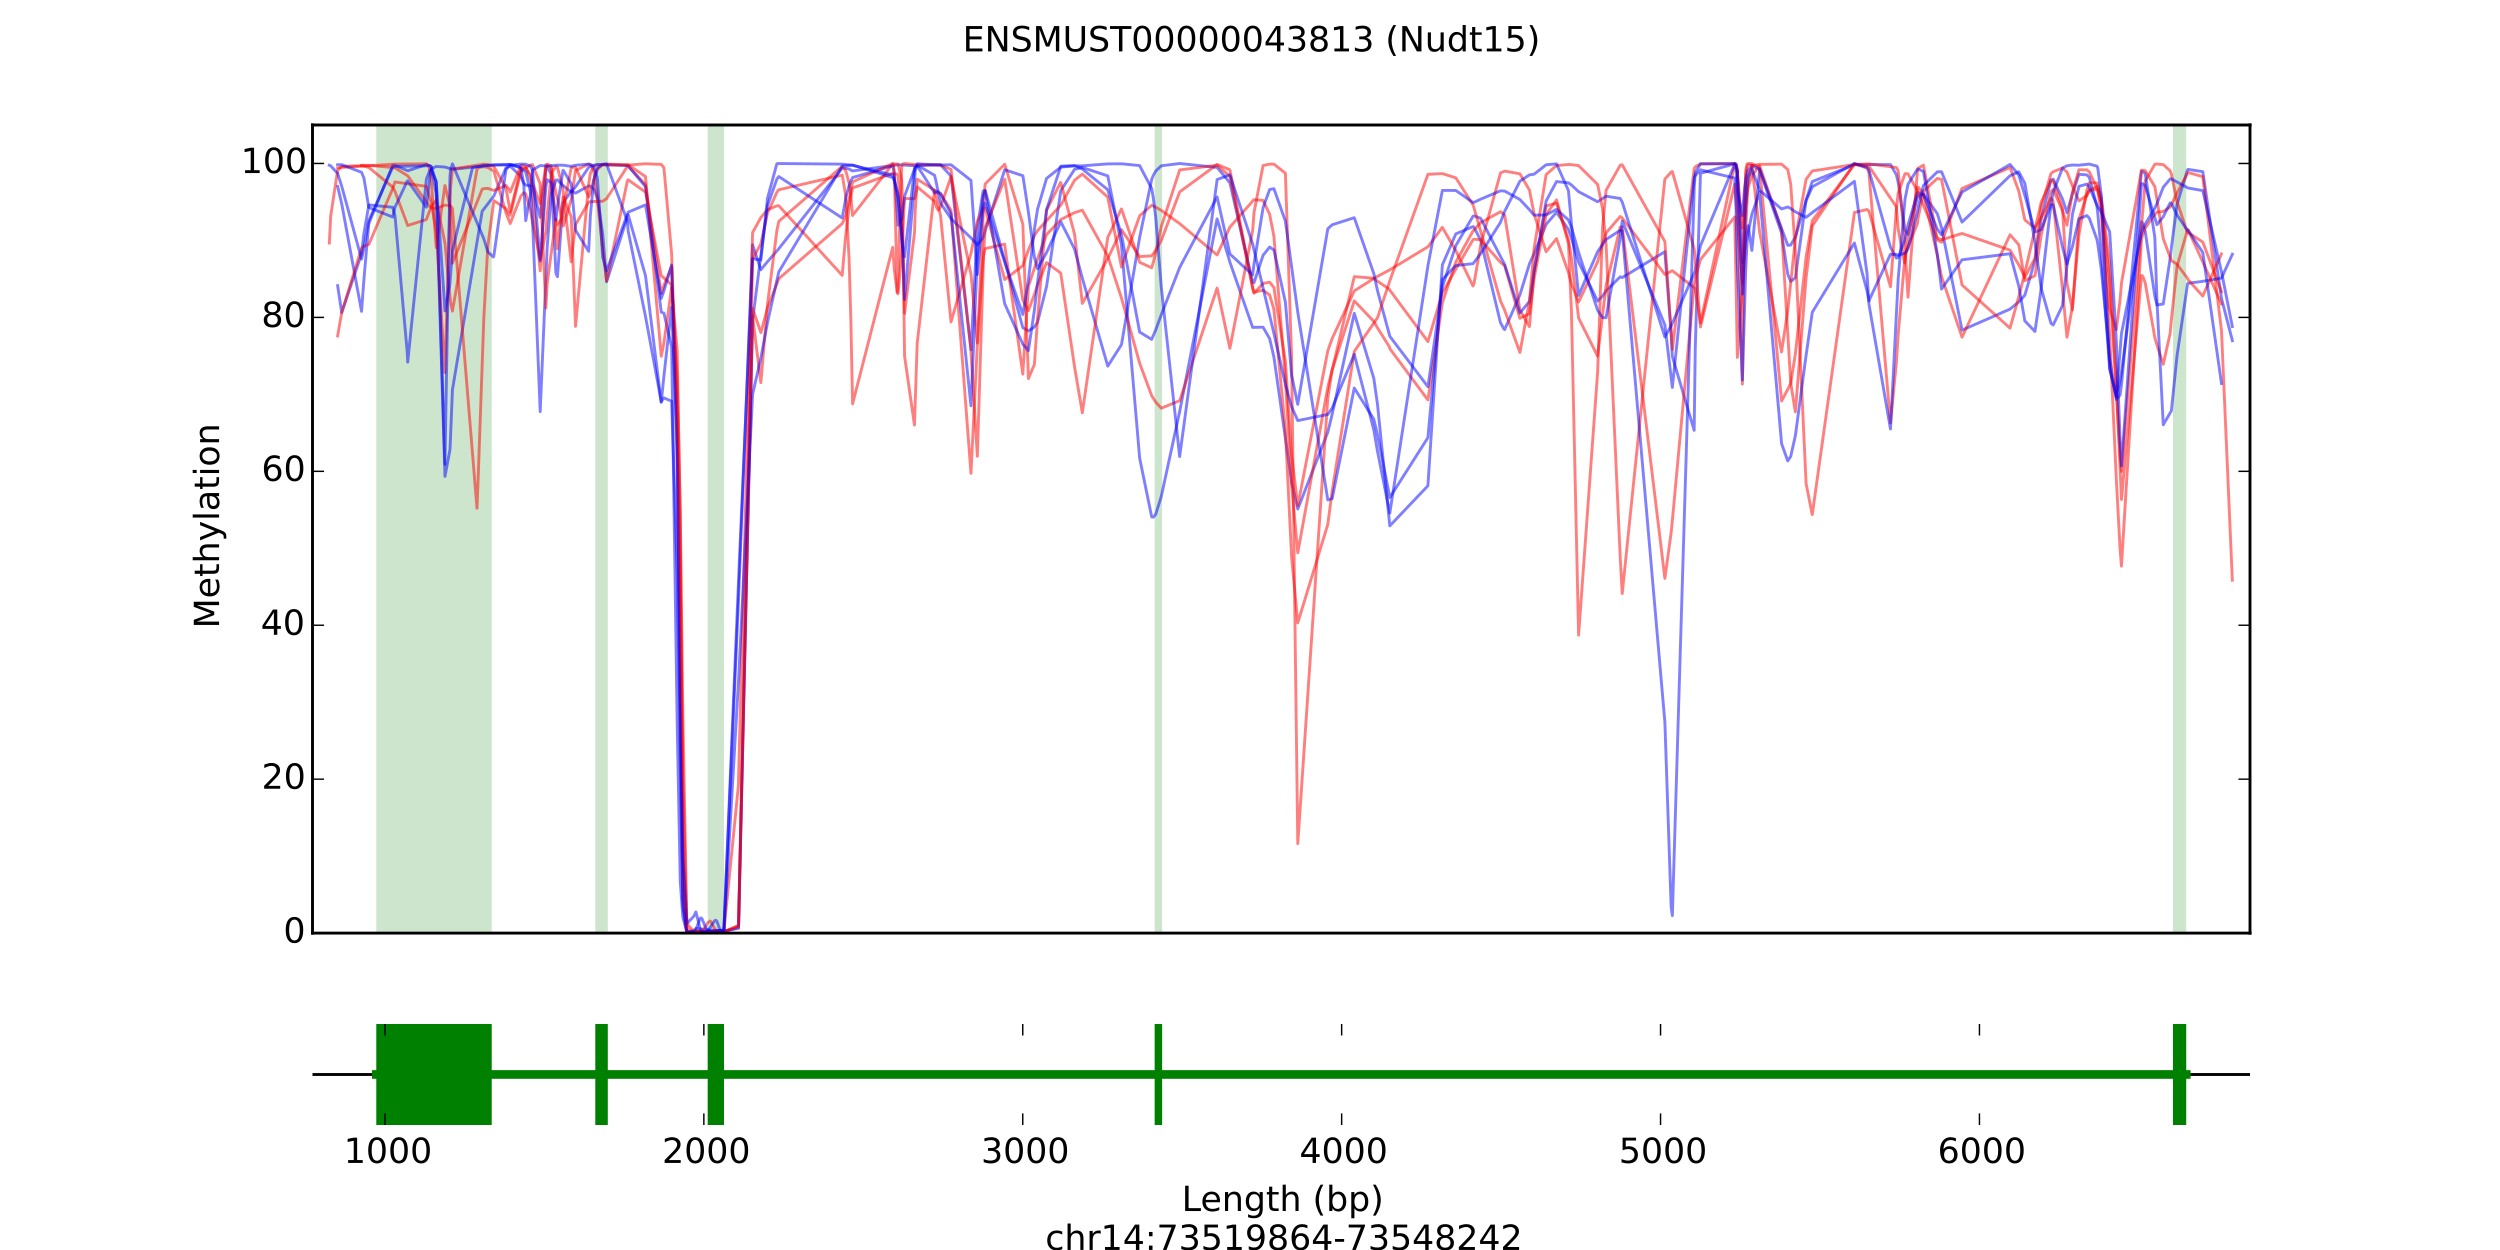<?xml version="1.0" encoding="utf-8" standalone="no"?>
<!DOCTYPE svg PUBLIC "-//W3C//DTD SVG 1.1//EN"
  "http://www.w3.org/Graphics/SVG/1.1/DTD/svg11.dtd">
<!-- Created with matplotlib (http://matplotlib.org/) -->
<svg height="432pt" version="1.1" viewBox="0 0 864 432" width="864pt" xmlns="http://www.w3.org/2000/svg" xmlns:xlink="http://www.w3.org/1999/xlink">
 <defs>
  <style type="text/css">
*{stroke-linecap:butt;stroke-linejoin:round;}
  </style>
 </defs>
 <g id="figure_1">
  <g id="patch_1">
   <path d="
M0 432
L864 432
L864 0
L0 0
z
" style="fill:#ffffff;"/>
  </g>
  <g id="axes_1">
   <g id="patch_2">
    <path d="
M108 322.473
L777.6 322.473
L777.6 43.2
L108 43.2
z
" style="fill:#ffffff;"/>
   </g>
   <g id="patch_3">
    <path clip-path="url(#p9fd4257182)" d="
M750.973 322.473
L755.558 322.473
L755.558 43.2
L750.973 43.2
z
" style="fill:#008000;opacity:0.2;"/>
   </g>
   <g id="patch_4">
    <path clip-path="url(#p9fd4257182)" d="
M399.046 322.473
L401.625 322.473
L401.625 43.2
L399.046 43.2
z
" style="fill:#008000;opacity:0.2;"/>
   </g>
   <g id="patch_5">
    <path clip-path="url(#p9fd4257182)" d="
M244.574 322.473
L250.217 322.473
L250.217 43.2
L244.574 43.2
z
" style="fill:#008000;opacity:0.2;"/>
   </g>
   <g id="patch_6">
    <path clip-path="url(#p9fd4257182)" d="
M205.735 322.473
L210.056 322.473
L210.056 43.2
L205.735 43.2
z
" style="fill:#008000;opacity:0.2;"/>
   </g>
   <g id="patch_7">
    <path clip-path="url(#p9fd4257182)" d="
M130.042 322.473
L169.939 322.473
L169.939 43.2
L130.042 43.2
z
" style="fill:#008000;opacity:0.2;"/>
   </g>
   <g id="line2d_1">
    <path clip-path="url(#p9fd4257182)" d="
M116.685 64.432
L118.095 70.424
L124.951 107.615
L125.744 96.916
L127.441 77.303
L135.729 57.071
L136.501 57.132
L140.931 59.028
L147.367 56.867
L148.58 57.279
L149.021 57.65
L150.762 67.029
L153.782 164.625
L155.501 155.464
L155.699 151.233
L156.361 134.724
L166.654 72.918
L167.206 72.284
L170.666 67.743
L174.876 57.975
L176.331 57.416
L179.88 60.841
L181.004 63.275
L181.687 63.936
L184.046 64.423
L186.669 75.128
L186.691 75.071
L188.675 58.245
L189.116 57.689
L190.504 60.188
L192.113 94.378
L192.642 95.633
L192.664 95.371
L194.56 70.213
L194.692 69.99
L197.425 66.023
L198.902 66.743
L203.465 64.267
L204.016 64.296
L205.206 65.298
L206.485 68.487
L208.314 81.062
L209.637 97.382
L217.087 74.204
L223.083 95.263
L228.505 139.065
L228.527 139.004
L229.453 129.931
L232.098 106.218
L232.12 106.354
L234.038 153.274
L235.999 310.524
L237.322 322.006
L237.564 322.164
L239.813 321.569
L240.518 320.908
L240.893 320.856
L242.326 321.056
L244.155 321.373
L246.514 321.505
L250.173 321.659
L255.242 206.852
L260.07 84.578
L260.092 84.603
L262.957 93.209
L265.25 90.432
L269.151 85.956
L291.061 58.097
L292.406 58.165
L293.442 58.42
L294.632 59.081
L310.37 56.948
L316.983 57.318
L324.257 56.927
L325.072 56.965
L328.665 60.866
L335.564 120.899
L335.586 120.466
L337.791 78.566
L339.752 66.142
L339.929 65.889
L340.458 65.811
L347.225 90.107
L353.485 113.248
L355.424 114.356
L357.474 113.007
L358.576 111.358
L361.684 99.04
L366.622 65.87
L371.383 58.516
L374.05 57.873
L382.845 60.788
L387.562 84.557
L393.866 158.352
L398.032 178.671
L398.605 178.723
L399.421 177.729
L401.338 171.572
L407.687 142.258
L420.625 75.638
L425.056 90.607
L432.925 113.172
L433.388 113.118
L436.518 113.089
L438.788 117.025
L440.265 123.405
L446.371 166.522
L448.509 175.915
L458.891 149.345
L460.39 143.227
L468.038 108.289
L474.783 130.753
L476.04 139.554
L480.316 181.728
L493.497 167.876
L493.519 167.319
L498.479 91.55
L503.13 80.827
L509.081 78.306
L509.456 78.636
L511.704 82.972
L518.559 111.514
L519.794 113.766
L520.014 113.89
L525.282 101.884
L528.589 91.175
L530.176 87.634
L534.342 77.54
L537.934 73.364
L542.056 79.31
L543.092 82.249
L545.561 90.597
L552.13 104.062
L552.152 104.05
L553.849 102.32
L555.061 100.523
L559.955 95.647
L560.638 95.937
L575.362 86.996
L575.384 87.173
L577.544 115.052
L577.941 123.11
L585.502 148.731
L585.876 120.663
L587.684 59.886
L599.543 56.607
L599.961 57.096
L600.424 59.306
L602.276 90.86
L602.827 87.678
L603.731 79.034
L603.753 78.91
L604.149 78.007
L604.171 78.035
L605.45 86.542
L608.117 58.67
L615.722 80.589
L617.86 94.785
L618.874 97.282
L620.483 95.975
L624.186 69.075
L626.324 62.75
L640.894 56.89
L653.348 56.868
L655.398 60.415
L656.015 63.079
L658.373 79.415
L659.387 81.049
L659.409 81.013
L662.628 68.32
L662.914 67.816
L664.722 67.105
L669.527 73.828
L671.004 78.686
L678.079 114.105
L694.677 106.822
L697.697 104.328
L699.791 102.005
L703.296 90.006
L705.456 75.574
L708.806 62.207
L709.578 61.92
L712.796 68.765
L714.339 73.494
L716.234 66.965
L718.483 60.245
L721.216 60.435
L722.076 61.316
L724.721 71.472
L725.007 73.908
L726.219 87.397
L729.107 127.57
L731.377 136.801
L731.399 136.765
L732.7 131.635
L733.185 128.626
L740.084 76.652
L740.106 76.668
L740.525 77.248
L741.385 79.987
L744.713 102.382
L745.44 105.39
L747.623 105.067
L750.003 89.299
L750.422 85.645
L752.384 70.639
L756.021 58.642
L756.175 58.532
L761.289 59.327
L767.747 103.107
L771.516 117.752
L771.516 117.752" style="fill:none;opacity:0.5;stroke:#0000ff;stroke-linecap:square;"/>
   </g>
   <g id="line2d_2">
    <path clip-path="url(#p9fd4257182)" d="
M113.819 83.99
L114.282 74.675
L116.685 58.894
L118.095 57.48
L124.951 57.272
L125.744 57.414
L127.441 57.858
L135.729 64.656
L136.501 66.149
L140.909 77.931
L147.345 75.879
L149.021 71.483
L150.762 69.149
L153.782 84.036
L155.699 104.465
L156.361 107.524
L164.847 58.523
L165.288 58.044
L166.654 57.646
L167.206 57.661
L168.594 57.859
L170.666 59.152
L174.876 73.614
L176.309 77.244
L176.331 77.26
L180.012 67.777
L181.004 66.63
L181.687 66.996
L183.407 72.962
L184.046 76.96
L186.669 89.54
L186.691 89.487
L188.675 79.969
L189.116 74.363
L190.504 59.886
L192.113 57.537
L192.664 57.814
L194.538 65.332
L194.692 66.971
L197.403 90.463
L197.425 90.175
L198.902 77.618
L203.465 69.851
L204.016 69.735
L205.206 69.627
L206.485 69.644
L208.314 69.536
L209.637 68.644
L216.845 57.495
L217.087 57.45
L223.083 63.769
L228.527 101.45
L229.453 98.591
L232.098 92.226
L232.12 92.384
L234.038 144.159
L235.999 304.861
L237.322 322.205
L237.564 322.33
L239.813 322.224
L240.893 322.086
L244.309 322.151
L246.976 322.172
L249.489 322.186
L250.173 322.122
L255.242 319.896
L260.092 89.624
L262.957 84.229
L265.25 73.631
L268.49 66.429
L269.151 65.581
L291.083 60.505
L292.119 66.726
L292.428 70.017
L293.442 89.463
L294.037 109.966
L294.654 139.574
L308.519 85.483
L308.541 85.812
L309.07 93.137
L310.084 101.136
L310.37 101.556
L311.626 87.271
L311.913 80.925
L312.618 68.595
L316.057 68.676
L316.277 68.091
L316.983 64.599
L323 69.574
L323.706 71.763
L324.279 72.623
L325.094 71.393
L328.665 61.112
L335.586 94.874
L337.769 118.531
L337.791 118.292
L339.929 71.349
L340.458 63.602
L347.225 56.757
L353.485 77.455
L353.507 78.011
L355.424 130.824
L357.474 125.971
L358.576 110.376
L361.684 72.646
L366.534 63.051
L366.6 63.12
L366.622 63.144
L371.383 81.001
L374.05 104.861
L382.845 89.358
L387.584 79.386
L393.866 88.678
L398.032 88.43
L399.421 86.538
L401.338 83.088
L407.709 66.31
L420.648 56.835
L425.056 58.683
L433.256 100.985
L433.388 101.35
L436.518 97.951
L438.788 97.528
L440.265 99.366
L444.233 124.933
L446.371 157.135
L448.509 174.78
L458.891 121.21
L460.39 116.992
L468.038 100.524
L475.467 95.834
L480.316 93.259
L493.519 85.266
L498.457 78.568
L503.13 86.616
L509.059 98.838
L509.081 98.791
L509.456 97.819
L511.704 84.714
L518.581 59.748
L520.036 59.145
L525.282 60.074
L528.589 65.723
L530.176 73.901
L534.319 86.993
L534.342 86.977
L537.934 82.455
L542.056 94.211
L543.092 98.122
L545.561 104.405
L552.152 90.442
L553.849 84.147
L555.061 80.502
L559.955 74.81
L560.638 75.344
L575.384 94.851
L577.963 93.561
L585.524 99.426
L585.876 99.927
L587.684 111.626
L599.521 56.651
L599.543 56.665
L599.961 57.308
L600.424 59.705
L602.166 78.824
L602.254 78.741
L602.276 78.698
L602.827 75.475
L603.753 67.335
L604.171 64.702
L605.45 60.708
L608.117 57.28
L615.722 79.364
L618.874 132.326
L620.461 142.332
L620.483 142.295
L624.186 96.023
L626.324 78.083
L640.872 56.516
L645.236 58.1
L645.875 59.427
L653.348 146.121
L653.37 146.082
L655.398 125.121
L656.015 115.565
L658.373 88.31
L659.409 85.247
L662.628 77.379
L662.914 75.285
L664.744 66.1
L669.527 61.668
L671.004 62.021
L678.079 98.487
L694.655 113.415
L694.677 113.335
L697.697 102.492
L699.791 94.298
L705.456 69.832
L708.806 62.486
L709.578 62.493
L712.796 71.944
L714.339 97.897
L716.234 107.088
L718.483 75.821
L721.216 67.313
L722.076 65.925
L724.721 65.391
L724.985 65.802
L726.197 69.505
L729.085 97.001
L732.7 157.229
L733.185 162.909
L741.385 62.59
L744.713 56.76
L745.44 56.708
L747.623 56.888
L750.003 59.035
L750.422 60.101
L752.384 69.667
L755.999 80.519
L756.021 80.491
L756.175 80.298
L761.289 83.675
L767.747 100.802
L767.747 100.802" style="fill:none;opacity:0.5;stroke:#ff0000;stroke-linecap:square;"/>
   </g>
   <g id="line2d_3">
    <path clip-path="url(#p9fd4257182)" d="
M116.685 58.017
L118.095 57.865
L136.501 56.712
L147.367 56.618
L148.183 57.474
L148.58 58.889
L149.021 62.045
L150.762 85.538
L153.76 64.111
L153.782 64.134
L155.501 71.254
L155.699 74.019
L156.361 90.995
L166.654 65.377
L167.206 65.194
L168.594 65.101
L170.688 65.84
L174.876 64.103
L176.155 65.709
L176.331 66.354
L179.99 57.193
L180.012 57.187
L181.004 57.138
L181.687 57.494
L183.407 62.183
L184.046 67.126
L186.691 93.603
L188.675 57.698
L189.116 57.162
L190.504 58.079
L192.113 66.587
L192.664 68.549
L194.692 78.069
L197.425 68.961
L198.902 58.907
L203.465 56.7
L204.016 56.901
L205.206 58.929
L206.485 69.335
L208.314 86.338
L209.637 97.078
L216.845 62.398
L217.087 62.139
L223.083 66.4
L228.527 95.258
L232.12 98.44
L234.038 130.711
L235.096 176.187
L235.999 247.432
L237.322 316.752
L237.564 319.424
L239.813 321.911
L240.739 321.75
L243.802 322.138
L250.173 321.98
L255.22 271.158
L255.242 269.168
L260.092 80.395
L262.957 75.167
L265.25 72.476
L268.49 71.158
L269.151 71.088
L291.061 95.168
L292.097 83.244
L292.406 80.189
L293.442 71.668
L294.037 67.931
L294.632 64.979
L308.541 59.902
L309.07 60.045
L310.084 60.223
L310.37 61.077
L311.626 77.318
L311.913 85.163
L312.618 108.275
L316.057 80.433
L316.277 73.38
L316.983 61.923
L323 65.7
L324.279 70.968
L325.072 74.673
L328.665 111.272
L335.586 87.497
L337.791 76.44
L339.752 72.042
L339.907 71.962
L340.436 72.023
L347.225 96.624
L353.507 91.808
L355.424 86.398
L357.474 81.459
L358.576 79.697
L366.622 70.859
L371.383 62.288
L374.05 60.178
L382.845 68.131
L387.584 92.324
L393.866 74.579
L398.032 70.935
L399.421 71.584
L401.338 72.709
L407.709 77.293
L420.625 88.108
L420.648 88.055
L425.056 78.482
L433.256 69.11
L433.388 69.027
L436.518 69.251
L438.788 74.063
L440.265 81.648
L444.233 130.945
L446.371 167.694
L448.509 191.04
L458.891 133.785
L460.39 127.865
L468.038 103.99
L474.783 111.054
L476.04 113.267
L480.162 119.858
L480.316 120.497
L493.497 138.23
L493.519 138.044
L498.479 104.637
L503.13 90.563
L509.081 79.819
L509.456 79.454
L511.704 76.972
L518.581 73.159
L519.816 74.191
L520.036 74.548
L525.282 107.14
L528.566 112.897
L528.589 112.728
L530.176 94.022
L534.342 71.145
L537.934 70.224
L542.056 82.779
L543.092 89.308
L545.561 109.891
L552.13 123.082
L552.152 122.911
L555.061 98.728
L559.955 78.475
L560.638 78.416
L575.384 199.88
L577.544 184.132
L577.963 179.912
L585.524 98.109
L585.876 96.197
L587.684 89.681
L599.521 74.965
L599.939 95.504
L600.424 123.516
L602.188 98.646
L602.276 93.777
L602.827 70.466
L603.312 61.055
L603.753 57.926
L604.171 56.945
L605.45 57.069
L608.117 80.082
L615.7 121.646
L617.86 107.274
L620.483 82.605
L624.186 61.952
L626.324 59.081
L640.894 56.852
L645.875 57.414
L655.376 71.487
L656.015 79.176
L658.241 90.849
L658.263 90.757
L658.373 90.245
L659.409 82.48
L662.628 64.934
L662.914 64.673
L664.744 66.884
L669.527 88.272
L671.004 95.636
L678.079 116.536
L694.677 81.138
L697.697 84.588
L699.791 96.977
L703.296 95.264
L705.456 81.188
L708.806 66.213
L709.578 65.488
L712.796 72.842
L714.339 77.851
L716.234 66.454
L718.483 58.652
L721.216 58.715
L722.076 59.407
L724.721 65.055
L725.007 66.203
L726.197 73.421
L729.107 115.948
L731.399 165.594
L732.678 189.374
L733.163 195.659
L740.106 82.52
L740.525 81.128
L741.385 78.876
L744.713 74.017
L745.44 73.336
L747.623 73.079
L750.003 71.526
L750.422 70.793
L752.384 66.719
L756.175 59.604
L761.289 61.065
L767.747 114.263
L771.494 200.529
L771.494 200.529" style="fill:none;opacity:0.5;stroke:#ff0000;stroke-linecap:square;"/>
   </g>
   <g id="line2d_4">
    <path clip-path="url(#p9fd4257182)" d="
M124.951 57.126
L127.463 57.156
L136.104 57.921
L136.501 58.027
L140.909 60.759
L148.47 71.339
L149.021 71.741
L150.762 72.089
L153.76 70.872
L155.699 71.112
L156.361 72.091
L164.847 175.662
L165.288 164.276
L167.206 109.974
L168.594 84.919
L170.688 69.328
L174.876 72.122
L176.155 74.418
L176.331 74.405
L180.012 59.386
L181.004 58.362
L181.687 58.226
L183.407 60.439
L184.046 63.44
L186.669 70.317
L186.691 70.114
L188.675 56.89
L189.116 56.731
L190.504 57.353
L192.642 85.978
L192.664 85.947
L194.56 68.201
L194.692 68.079
L197.425 74.996
L198.902 112.796
L203.465 63.476
L204.016 59.884
L205.206 57.437
L206.485 56.927
L208.314 56.949
L209.637 57.1
L217.087 57.051
L223.083 56.591
L228.527 56.819
L229.453 57.965
L232.12 87.907
L234.038 146.137
L235.096 198.312
L235.999 268.534
L237.322 319.649
L237.564 320.979
L239.813 322.242
L241.907 321.818
L242.612 321.466
L243.34 320.859
L243.979 319.969
L244.596 318.922
L245.389 318.295
L245.61 318.46
L247.351 321.51
L247.836 321.84
L248.828 322.034
L250.173 321.988
L255.242 320.485
L260.07 109.152
L260.092 109.214
L262.935 132.247
L262.957 132.207
L265.25 105.172
L268.49 79.694
L269.151 76.512
L291.083 57.476
L292.097 58.714
L292.406 59.356
L293.442 63.284
L294.037 67.656
L294.632 74.478
L308.541 56.643
L310.37 56.714
L311.626 62.167
L311.913 69.95
L312.618 123.083
L316.035 146.887
L316.983 118.68
L322.978 65.784
L323 65.799
L324.279 66.728
L325.094 66.969
L328.665 72.655
L335.564 163.58
L335.586 163.317
L337.791 118.492
L339.752 89.594
L339.929 88.362
L340.458 85.946
L347.203 84.356
L347.225 84.668
L353.485 129.299
L353.507 128.785
L355.424 98.916
L358.576 89.419
L361.684 81.085
L366.622 75.859
L371.383 73.474
L374.05 72.651
L382.845 88.494
L387.584 103.013
L393.866 125.535
L398.032 136.777
L399.421 138.975
L401.338 141.065
L407.709 138.464
L420.625 99.567
L420.648 99.658
L425.056 120.376
L432.925 79.598
L433.388 73.449
L436.518 57.212
L438.788 56.726
L440.265 56.721
L444.233 59.848
L446.371 123.362
L448.509 291.569
L458.891 137.541
L460.39 127.852
L468.038 95.601
L474.783 96.155
L476.04 97.171
L480.162 99.947
L480.316 100.271
L493.497 118.047
L498.479 101.209
L503.13 92.983
L509.081 82.858
L509.456 82.662
L511.704 82.883
L518.581 90.673
L520.014 91.833
L525.26 110.003
L528.589 108.415
L530.176 96.349
L534.342 74.164
L537.934 69.064
L542.056 84.231
L543.092 107.745
L545.561 219.512
L552.152 128.435
L553.849 78.596
L555.061 65.79
L559.955 57.092
L560.638 56.96
L575.384 83.494
L577.963 120.762
L585.524 58.246
L585.876 57.645
L587.662 56.661
L599.961 56.57
L600.424 58.622
L602.166 132.744
L602.188 131.014
L602.827 75.071
L603.312 58.968
L603.753 56.72
L604.171 56.514
L605.45 56.527
L608.117 57.888
L615.722 138.589
L618.874 132.578
L620.483 122.254
L624.186 88.816
L626.324 76.271
L640.894 56.826
L645.897 56.64
L655.398 57.899
L656.015 59.097
L658.263 83.136
L658.373 85.651
L659.409 102.695
L662.628 59.415
L662.914 58.126
L664.744 57.075
L669.527 82.984
L671.004 83.718
L678.057 65.135
L694.677 57.882
L697.697 66.05
L699.791 76.018
L703.296 78.824
L705.456 75.112
L708.806 68.513
L709.423 69.208
L709.578 69.582
L712.796 100.007
L714.339 116.53
L716.234 105.853
L718.483 81.09
L721.216 65.74
L722.076 63.205
L724.721 63.219
L725.007 63.951
L726.219 68.224
L729.085 91.229
L731.399 132.945
L733.185 172.62
L740.106 95.188
L740.525 95.438
L741.385 97.772
L744.713 116.687
L745.44 119.212
L747.623 125.904
L750.003 115.176
L750.422 110.563
L752.384 92.02
L756.021 79.373
L756.175 79.36
L761.267 90.46
L767.747 105.048
L767.747 105.048" style="fill:none;opacity:0.5;stroke:#ff0000;stroke-linecap:square;"/>
   </g>
   <g id="line2d_5">
    <path clip-path="url(#p9fd4257182)" d="
M116.685 98.713
L118.095 108.028
L124.951 87.717
L125.744 80.853
L127.463 70.824
L135.707 71.63
L136.501 74.517
L140.733 121.657
L140.909 125.156
L147.367 61.827
L148.47 59.031
L149.021 58.346
L150.762 57.536
L153.76 57.733
L156.339 58.525
L170.666 57.004
L176.331 56.828
L180.012 58.055
L181.687 59.433
L183.407 66.674
L184.046 76.059
L186.691 142.264
L189.116 85.21
L190.504 67.213
L192.113 62.264
L192.664 62.159
L194.692 64.204
L197.425 66.392
L198.902 64.561
L203.465 57.802
L204.016 57.476
L205.206 57.053
L206.485 56.853
L209.637 56.803
L217.087 57.292
L223.083 64.537
L228.527 107.87
L229.431 108.27
L229.453 108.216
L232.12 119.895
L234.038 250.02
L235.096 304.737
L235.999 317.047
L237.322 321.821
L237.564 321.998
L239.813 322.097
L241.664 321.991
L247.704 321.72
L248.982 321.599
L249.886 321.772
L250.173 321.88
L255.242 320.811
L260.092 110.791
L262.957 88.162
L265.25 71.065
L268.49 61.877
L269.151 61.019
L291.061 75.336
L291.083 75.19
L292.428 67.876
L293.464 64.125
L294.059 62.545
L294.654 61.357
L308.541 57.312
L308.739 58.007
L309.07 60.174
L310.37 77.859
L311.626 75.554
L311.913 72.998
L312.618 67.786
L316.277 57.881
L316.983 57.073
L323 60.591
L323.706 63.663
L324.279 66.77
L325.094 70.282
L328.665 75.562
L335.586 82.239
L337.791 84.606
L339.73 82.206
L340.392 80.083
L340.458 79.843
L347.225 58.66
L353.507 60.731
L355.424 73.34
L357.474 88.856
L358.576 92.894
L361.684 87.296
L366.6 76.645
L366.622 76.655
L371.361 86.058
L374.05 96.137
L382.845 126.534
L387.584 119.106
L393.866 82.001
L398.032 61.974
L398.605 60.592
L399.421 59.12
L401.338 57.297
L407.709 56.504
L420.648 57.87
L425.056 63.184
L432.925 97.608
L433.366 97.677
L433.388 97.662
L436.518 88.222
L438.788 85.382
L440.265 86.4
L444.233 104.439
L446.371 129.62
L448.487 139.737
L448.509 139.693
L458.891 79.072
L460.39 77.692
L468.038 75.24
L474.783 94.541
L476.04 100.363
L480.316 116.22
L493.497 133.67
L498.479 99.108
L503.13 84.873
L509.081 74.716
L509.456 74.61
L511.704 75.438
L519.794 90.985
L520.036 91.516
L525.282 108.133
L528.589 104.183
L530.176 93.528
L534.342 69.459
L537.934 62.752
L542.056 63.191
L543.092 63.925
L545.561 66.246
L552.152 69.722
L555.061 67.806
L559.955 68.595
L560.638 69.827
L575.362 116.444
L575.384 116.418
L577.544 112.657
L585.876 93.572
L587.684 84.879
L599.521 56.704
L599.543 56.731
L599.961 58.358
L600.424 65.822
L602.166 74.507
L602.188 74.173
L602.827 66.165
L603.29 62.445
L603.731 60.201
L604.149 58.887
L605.45 57.313
L608.117 58.437
L617.86 84.793
L618.874 84.678
L620.483 81.891
L624.186 69.321
L626.324 64.563
L640.872 56.521
L645.258 57.859
L645.897 58.766
L653.348 85.453
L655.398 89.189
L656.015 89.016
L658.373 82.747
L659.409 77.751
L662.628 66.919
L662.914 66.557
L664.744 67.278
L669.527 79.199
L671.004 81.145
L678.079 66.372
L694.677 56.833
L697.697 60.498
L699.791 67.552
L703.296 80.147
L705.456 79.364
L708.806 70.74
L709.423 70.763
L709.578 70.922
L712.796 85.367
L714.339 91.264
L716.234 85.192
L718.483 75.639
L721.216 74.5
L722.076 75.428
L724.699 82.777
L724.985 84.264
L726.197 93.044
L729.085 123.738
L731.399 138.033
L732.7 136.481
L733.185 132.908
L740.084 59.208
L740.106 59.214
L740.525 59.353
L741.385 59.937
L744.713 82.111
L745.44 103.917
L747.623 146.796
L750.422 141.971
L752.384 122.945
L756.021 98.107
L756.175 97.906
L761.289 97.222
L767.747 96.109
L771.516 87.842
L771.516 87.842" style="fill:none;opacity:0.5;stroke:#0000ff;stroke-linecap:square;"/>
   </g>
   <g id="line2d_6">
    <path clip-path="url(#p9fd4257182)" d="
M116.685 116.103
L118.095 108.022
L124.973 85.697
L125.766 85.122
L127.463 84.485
L135.729 65.147
L136.501 62.888
L147.367 64.407
L149.021 70.004
L150.762 79.938
L153.76 128.75
L153.782 128.241
L155.699 65.109
L156.361 58.384
L167.206 56.727
L168.594 56.851
L170.666 57.499
L174.876 65.086
L176.331 73.23
L179.99 58.323
L180.012 58.31
L181.004 58.006
L181.687 58.004
L183.407 57.008
L184.046 56.9
L186.669 63.489
L186.691 64.078
L188.653 106.442
L188.675 105.904
L189.116 97.712
L192.091 75.762
L192.113 75.772
L192.664 77.725
L194.472 75.097
L194.692 71.896
L197.425 57.924
L198.902 57.766
L203.443 68.067
L203.465 68.03
L204.016 66.618
L205.206 62.119
L206.485 58.48
L208.314 56.858
L209.637 56.707
L217.087 56.921
L223.083 61.021
L228.527 123.121
L229.453 118.535
L232.098 99.428
L232.12 99.481
L234.038 121.195
L235.096 179.366
L235.999 297.638
L237.322 322.393
L237.564 322.439
L239.813 322.329
L240.871 322.117
L250.173 321.954
L255.242 319.871
L260.092 106.618
L262.957 114.941
L265.25 106.399
L269.151 96.326
L291.083 77.26
L292.119 74.974
L292.406 73.889
L294.654 62.875
L308.541 56.523
L308.739 56.694
L309.07 59.466
L310.084 100.975
L310.26 99.047
L310.37 95.901
L311.626 57.496
L311.913 56.721
L312.596 56.506
L316.983 56.908
L325.094 57.078
L328.665 58.518
L335.564 120.628
L335.586 121.938
L337.769 157.691
L339.929 87.996
L340.458 78.557
L347.225 61.93
L353.507 103.81
L355.402 107.335
L355.424 107.304
L357.474 101.806
L358.576 98.4
L361.684 90.768
L366.556 94.351
L366.622 94.615
L371.383 126.911
L374.05 142.666
L382.845 82.024
L387.562 72.207
L387.584 72.222
L393.866 90.656
L398.01 92.549
L398.032 92.482
L398.605 90.564
L399.421 87.307
L401.338 78.327
L407.709 58.732
L420.625 57.095
L425.056 60.927
L432.925 99.75
L433.388 100.993
L436.518 100.314
L438.788 101.933
L440.265 106.957
L444.233 148.686
L446.371 192.391
L448.509 215.279
L458.891 181.205
L460.39 169.751
L468.038 121.439
L476.04 109.865
L480.316 97.052
L493.497 60.24
L498.479 59.991
L503.13 61.467
L509.081 70.809
L509.456 71.964
L518.581 104.021
L520.014 107.215
L525.282 121.825
L528.589 103.914
L530.176 85.87
L534.342 60.339
L537.934 57.196
L542.056 56.856
L543.092 56.901
L545.561 57.232
L552.152 63.754
L553.849 72.208
L555.061 84.333
L559.933 192.247
L560.638 205.12
L575.362 61.942
L577.544 59.463
L577.963 59.283
L585.524 86.13
L585.876 89.73
L587.684 112.985
L599.521 63.652
L599.543 63.86
L599.961 68.679
L600.424 75.82
L602.166 98.018
L602.254 97.756
L602.276 97.656
L602.827 90.644
L604.149 61.774
L604.171 61.516
L605.45 57.267
L608.117 56.797
L615.722 56.734
L617.86 58.605
L618.874 63.643
L620.483 87.137
L624.186 167.109
L626.302 177.846
L626.324 177.825
L640.894 73.428
L645.258 72.394
L645.897 72.967
L653.348 99.103
L653.37 98.885
L655.398 72.027
L656.015 66.752
L658.373 60.003
L659.387 60.078
L662.914 66.366
L664.744 71.006
L669.527 82.284
L671.004 82.872
L678.079 80.684
L694.677 86.448
L697.697 91.562
L699.791 95.819
L703.296 89.213
L705.456 71.629
L708.806 60.003
L709.578 59.369
L712.796 58.06
L714.339 59.456
L716.234 64.281
L718.483 69.424
L721.216 67.591
L722.076 65.62
L724.721 64.395
L725.007 65.031
L726.219 70.647
L729.107 106.835
L731.377 113.926
L731.399 113.834
L732.7 103.588
L733.185 97.868
L740.084 58.839
L740.503 58.828
L741.363 58.947
L744.713 64.489
L747.623 82.497
L750.4 90.025
L750.422 90.063
L752.384 91.322
L756.021 96.242
L756.175 96.64
L761.267 102.314
L767.725 87.737
L767.725 87.737" style="fill:none;opacity:0.5;stroke:#ff0000;stroke-linecap:square;"/>
   </g>
   <g id="line2d_7">
    <path clip-path="url(#p9fd4257182)" d="
M116.685 56.925
L118.095 56.912
L124.951 59.544
L125.766 61.531
L127.463 71.702
L135.707 74.999
L136.104 73.251
L136.501 71.627
L140.755 62.564
L140.931 62.505
L147.345 71.62
L147.367 71.547
L148.448 62.13
L148.58 60.832
L149.021 58.664
L150.762 62.794
L153.76 160.454
L153.782 159.464
L155.501 61.112
L155.699 58.78
L156.361 56.636
L167.206 82.535
L168.594 87.03
L170.49 88.843
L170.666 88.507
L174.876 58.531
L176.331 57.106
L180.012 56.709
L181.687 56.742
L183.407 57.45
L184.046 58.972
L186.669 90.191
L186.691 90.077
L188.675 64.358
L189.116 62.088
L190.504 63.136
L192.091 76.083
L192.113 76.037
L192.664 71.29
L194.56 58.936
L194.692 58.881
L197.425 63.523
L198.902 79.55
L203.443 86.864
L204.016 74.622
L205.206 62.193
L206.485 58.054
L208.314 56.786
L209.637 56.68
L216.845 76.543
L217.087 79.816
L223.083 109.384
L228.527 138.778
L229.453 137.513
L232.12 138.665
L234.038 198.08
L235.096 255.272
L235.999 295.23
L237.322 317.904
L237.564 319.011
L239.813 316.629
L240.496 315.153
L240.518 315.207
L242.039 321.257
L242.612 321.835
L243.141 322.037
L243.802 322.041
L244.309 321.863
L244.596 321.671
L245.61 320.29
L246.976 318.195
L247.417 318.044
L247.704 318.372
L247.836 318.643
L248.828 321.342
L249.247 321.793
L249.908 322.078
L250.173 322.125
L255.242 235.344
L260.092 136.322
L262.957 123.697
L265.25 111.447
L269.151 93.953
L291.083 57.378
L293.442 57.145
L294.654 57.13
L308.541 60.464
L309.07 62.071
L310.26 68.119
L310.37 68.972
L311.913 85.322
L312.596 88.744
L312.618 88.728
L316.057 58.154
L316.277 57.844
L316.983 57.318
L322.978 66.65
L323 66.635
L323.706 66.252
L324.279 66.218
L325.094 66.96
L328.665 73.891
L335.564 140.241
L335.586 139.816
L337.791 88.254
L339.752 67.931
L339.929 67.25
L340.458 65.936
L347.225 104.982
L353.507 118.979
L355.402 121.176
L355.424 121.11
L357.474 107.285
L358.576 97.731
L361.684 72.487
L366.622 57.419
L371.383 57.214
L374.028 58.392
L382.845 65.568
L387.584 81.116
L393.866 114.782
L398.01 117.288
L398.032 117.242
L399.421 113.996
L401.338 108.762
L407.709 92.409
L420.625 68.081
L420.648 68.131
L425.056 87.769
L432.903 95.015
L433.388 91.188
L436.518 71.788
L438.788 65.511
L440.265 65.212
L444.233 76.416
L448.509 107.896
L458.891 172.787
L460.39 172.32
L468.038 134.105
L474.783 144.865
L476.04 150.155
L480.294 171.761
L480.316 171.949
L493.497 151.225
L493.519 150.843
L498.479 96.614
L503.108 91.782
L509.081 91.122
L511.704 87.69
L518.559 76.855
L520.014 73.042
L525.282 62.61
L528.589 60.431
L530.176 60.212
L534.342 56.946
L537.934 56.627
L542.056 65.897
L543.092 77.433
L545.561 102.124
L552.152 86.939
L555.061 82.754
L559.955 79.593
L560.638 79.802
L575.384 249.615
L577.544 313.33
L577.963 316.444
L585.524 64.818
L585.876 59.713
L587.684 56.604
L599.543 56.533
L599.961 56.836
L600.424 59.057
L602.166 101.69
L602.188 101.438
L602.276 100.099
L603.312 71.534
L603.753 64.566
L604.171 61.395
L605.45 58.449
L608.095 65.565
L608.117 65.761
L615.7 72.208
L617.86 71.523
L618.874 72.077
L620.483 73.201
L624.186 75.112
L626.324 73.467
L640.894 62.681
L645.258 94.671
L645.897 105.042
L653.348 148.249
L653.37 147.928
L656.015 96.403
L658.373 68.831
L659.409 63.683
L662.628 58.52
L662.914 58.431
L664.744 59.244
L669.527 87.836
L671.004 99.902
L678.079 89.793
L694.677 87.678
L697.697 98.922
L699.791 110.908
L703.273 114.545
L703.296 114.458
L705.456 99.574
L708.806 70.722
L709.578 66.394
L712.796 58.094
L714.339 57.279
L716.234 57.039
L718.483 57.09
L722.076 56.707
L724.721 57.431
L725.007 58.158
L726.219 67.62
L729.107 127.281
L731.377 137.332
L731.399 137.148
L733.185 115.206
L740.106 80.554
L740.525 79.349
L741.385 77.443
L744.713 71.937
L745.44 70.35
L747.623 64.701
L750.003 61.855
L750.422 61.829
L756.175 64.969
L761.289 65.87
L767.747 93.939
L771.494 112.855
L771.494 112.855" style="fill:none;opacity:0.5;stroke:#0000ff;stroke-linecap:square;"/>
   </g>
   <g id="line2d_8">
    <path clip-path="url(#p9fd4257182)" d="
M113.797 57.118
L114.26 57.296
L116.685 59.919
L118.095 64.354
L124.951 89.519
L124.973 89.428
L125.766 85.652
L127.463 76.191
L135.729 57.741
L136.501 57.514
L148.58 57.288
L149.021 57.563
L150.762 62.906
L153.782 107.468
L155.501 97.948
L156.339 86.633
L163.304 57.916
L167.206 57.191
L170.688 57.022
L174.876 56.987
L176.331 56.836
L179.88 57.763
L180.012 58.023
L181.004 63.688
L181.687 76.272
L183.407 66.715
L184.046 58.756
L186.691 57.214
L189.116 57.41
L192.664 57.062
L194.692 57.107
L197.425 57.478
L198.902 57.109
L203.465 56.717
L204.016 56.831
L205.206 57.624
L206.353 61.111
L206.485 61.955
L208.314 88.912
L209.615 93.704
L209.637 93.604
L217.087 73.328
L223.083 70.811
L228.527 103.119
L229.453 100.55
L232.098 91.579
L232.12 91.75
L234.038 161.311
L235.096 263.75
L235.999 313.335
L237.322 322.032
L237.564 322.18
L239.813 322.013
L240.518 321.132
L240.893 320.214
L241.907 317.522
L242.039 317.349
L242.326 317.247
L242.612 317.529
L243.141 318.821
L243.802 320.444
L244.309 321.21
L244.596 321.488
L245.61 321.914
L246.91 321.836
L249.247 321.521
L250.173 321.336
L255.242 200.52
L260.092 89.404
L262.957 89.851
L265.25 68.507
L268.49 56.576
L269.151 56.515
L291.061 56.721
L294.059 57.053
L294.654 57.03
L308.541 61.375
L309.07 62.465
L310.238 66.518
L310.37 67.278
L311.604 79.728
L311.891 84.36
L312.596 103.497
L316.057 63.181
L316.277 59.271
L316.983 56.595
L324.257 57.02
L328.665 56.945
L335.564 62.334
L337.769 94.895
L337.791 94.694
L339.752 71.642
L339.929 70.842
L340.392 70.208
L340.458 70.282
L347.225 90.535
L353.485 108.679
L353.507 108.597
L355.424 96.771
L357.474 79.289
L358.576 72.306
L361.684 61.668
L366.622 57.747
L371.383 57.333
L374.05 57.311
L382.845 56.639
L387.584 56.605
L393.844 57.221
L398.032 65.17
L398.605 68.58
L399.421 75.156
L401.338 99.203
L407.687 157.791
L407.709 157.636
L420.648 62.039
L425.056 60.428
L432.925 84.349
L433.388 86.371
L440.265 115.211
L444.233 132.88
L446.371 140.547
L448.509 145.352
L458.891 143.225
L460.39 141.057
L468.038 122.453
L474.783 148.532
L476.04 155.847
L480.294 177.17
L480.316 177.354
L493.519 91.664
L498.479 65.811
L503.13 65.823
L509.081 70.008
L509.456 69.912
L511.704 68.845
L518.559 65.949
L520.014 66.032
L525.282 68.954
L528.589 72.484
L530.176 74.375
L534.342 74.278
L537.934 72.353
L542.056 76.02
L543.092 78.582
L545.561 87.21
L552.152 107.274
L553.849 109.786
L555.061 109.787
L559.955 82.207
L560.638 76.38
L575.384 112.332
L577.941 133.781
L577.963 133.907
L585.524 61.297
L585.876 60.707
L587.684 58.69
L599.521 61.546
L599.543 61.876
L599.961 71.868
L600.424 91.757
L602.166 131.333
L602.188 130.732
L602.276 128.145
L603.312 93.397
L603.753 84.348
L604.171 80.348
L605.45 74.061
L608.095 66.427
L615.722 153.33
L617.838 159.286
L618.874 157.731
L620.483 150.555
L624.186 122.783
L626.324 107.908
L640.872 83.976
L645.258 100.591
L645.897 103.959
L653.348 87.86
L655.398 87.945
L656.015 88.221
L658.373 87.504
L659.409 85.993
L662.628 73.311
L662.914 71.713
L664.744 64.106
L669.527 59.389
L671.004 59.357
L678.079 76.768
L694.655 60.733
L697.697 59.389
L699.791 63.38
L703.296 83.926
L705.456 99.712
L708.806 111.698
L709.578 112.317
L712.796 105.591
L714.339 91.966
L716.234 74.068
L718.483 64.407
L721.216 63.623
L722.076 64.672
L725.007 71.542
L726.219 73.254
L729.107 80.181
L731.399 117.794
L732.7 152.165
L733.185 161.046
L740.106 63.463
L740.525 63.506
L741.385 64.246
L745.44 77.644
L747.623 74.912
L750.003 70.127
L750.422 70.267
L752.384 74.316
L755.999 79.648
L756.021 79.632
L756.175 79.527
L761.289 87.272
L767.747 132.543
L767.747 132.543" style="fill:none;opacity:0.5;stroke:#0000ff;stroke-linecap:square;"/>
   </g>
   <g id="patch_8">
    <path d="
M108 43.2
L777.6 43.2" style="fill:none;stroke:#000000;stroke-linecap:square;stroke-linejoin:miter;"/>
   </g>
   <g id="patch_9">
    <path d="
M777.6 322.473
L777.6 43.2" style="fill:none;stroke:#000000;stroke-linecap:square;stroke-linejoin:miter;"/>
   </g>
   <g id="patch_10">
    <path d="
M108 322.473
L777.6 322.473" style="fill:none;stroke:#000000;stroke-linecap:square;stroke-linejoin:miter;"/>
   </g>
   <g id="patch_11">
    <path d="
M108 322.473
L108 43.2" style="fill:none;stroke:#000000;stroke-linecap:square;stroke-linejoin:miter;"/>
   </g>
   <g id="matplotlib.axis_1">
    <g id="ytick_1">
     <g id="line2d_9">
      <defs>
       <path d="
M0 0
L4 0" id="m728421d6d4" style="stroke:#000000;stroke-width:0.5;"/>
      </defs>
      <g>
       <use style="stroke:#000000;stroke-width:0.5;" x="108.0" xlink:href="#m728421d6d4" y="322.473"/>
      </g>
     </g>
     <g id="line2d_10">
      <defs>
       <path d="
M0 0
L-4 0" id="mcb0005524f" style="stroke:#000000;stroke-width:0.5;"/>
      </defs>
      <g>
       <use style="stroke:#000000;stroke-width:0.5;" x="777.6" xlink:href="#mcb0005524f" y="322.473"/>
      </g>
     </g>
     <g id="text_1">
      <!-- 0 -->
      <defs>
       <path d="
M31.781 66.406
Q24.172 66.406 20.328 58.906
Q16.5 51.422 16.5 36.375
Q16.5 21.391 20.328 13.891
Q24.172 6.391 31.781 6.391
Q39.453 6.391 43.281 13.891
Q47.125 21.391 47.125 36.375
Q47.125 51.422 43.281 58.906
Q39.453 66.406 31.781 66.406
M31.781 74.219
Q44.047 74.219 50.516 64.516
Q56.984 54.828 56.984 36.375
Q56.984 17.969 50.516 8.266
Q44.047 -1.422 31.781 -1.422
Q19.531 -1.422 13.062 8.266
Q6.594 17.969 6.594 36.375
Q6.594 54.828 13.062 64.516
Q19.531 74.219 31.781 74.219" id="DejaVuSans-30"/>
      </defs>
      <g transform="translate(97.953 325.784)scale(0.12 -0.12)">
       <use xlink:href="#DejaVuSans-30"/>
      </g>
     </g>
    </g>
    <g id="ytick_2">
     <g id="line2d_11">
      <g>
       <use style="stroke:#000000;stroke-width:0.5;" x="108.0" xlink:href="#m728421d6d4" y="269.278"/>
      </g>
     </g>
     <g id="line2d_12">
      <g>
       <use style="stroke:#000000;stroke-width:0.5;" x="777.6" xlink:href="#mcb0005524f" y="269.278"/>
      </g>
     </g>
     <g id="text_2">
      <!-- 20 -->
      <defs>
       <path d="
M19.188 8.297
L53.609 8.297
L53.609 0
L7.328 0
L7.328 8.297
Q12.938 14.109 22.625 23.891
Q32.328 33.688 34.812 36.531
Q39.547 41.844 41.422 45.531
Q43.312 49.219 43.312 52.781
Q43.312 58.594 39.234 62.25
Q35.156 65.922 28.609 65.922
Q23.969 65.922 18.812 64.312
Q13.672 62.703 7.812 59.422
L7.812 69.391
Q13.766 71.781 18.938 73
Q24.125 74.219 28.422 74.219
Q39.75 74.219 46.484 68.547
Q53.219 62.891 53.219 53.422
Q53.219 48.922 51.531 44.891
Q49.859 40.875 45.406 35.406
Q44.188 33.984 37.641 27.219
Q31.109 20.453 19.188 8.297" id="DejaVuSans-32"/>
      </defs>
      <g transform="translate(90.406 272.589)scale(0.12 -0.12)">
       <use xlink:href="#DejaVuSans-32"/>
       <use x="63.623" xlink:href="#DejaVuSans-30"/>
      </g>
     </g>
    </g>
    <g id="ytick_3">
     <g id="line2d_13">
      <g>
       <use style="stroke:#000000;stroke-width:0.5;" x="108.0" xlink:href="#m728421d6d4" y="216.083"/>
      </g>
     </g>
     <g id="line2d_14">
      <g>
       <use style="stroke:#000000;stroke-width:0.5;" x="777.6" xlink:href="#mcb0005524f" y="216.083"/>
      </g>
     </g>
     <g id="text_3">
      <!-- 40 -->
      <defs>
       <path d="
M37.797 64.312
L12.891 25.391
L37.797 25.391
z

M35.203 72.906
L47.609 72.906
L47.609 25.391
L58.016 25.391
L58.016 17.188
L47.609 17.188
L47.609 0
L37.797 0
L37.797 17.188
L4.891 17.188
L4.891 26.703
z
" id="DejaVuSans-34"/>
      </defs>
      <g transform="translate(90.114 219.394)scale(0.12 -0.12)">
       <use xlink:href="#DejaVuSans-34"/>
       <use x="63.623" xlink:href="#DejaVuSans-30"/>
      </g>
     </g>
    </g>
    <g id="ytick_4">
     <g id="line2d_15">
      <g>
       <use style="stroke:#000000;stroke-width:0.5;" x="108.0" xlink:href="#m728421d6d4" y="162.888"/>
      </g>
     </g>
     <g id="line2d_16">
      <g>
       <use style="stroke:#000000;stroke-width:0.5;" x="777.6" xlink:href="#mcb0005524f" y="162.888"/>
      </g>
     </g>
     <g id="text_4">
      <!-- 60 -->
      <defs>
       <path d="
M33.016 40.375
Q26.375 40.375 22.484 35.828
Q18.609 31.297 18.609 23.391
Q18.609 15.531 22.484 10.953
Q26.375 6.391 33.016 6.391
Q39.656 6.391 43.531 10.953
Q47.406 15.531 47.406 23.391
Q47.406 31.297 43.531 35.828
Q39.656 40.375 33.016 40.375
M52.594 71.297
L52.594 62.312
Q48.875 64.062 45.094 64.984
Q41.312 65.922 37.594 65.922
Q27.828 65.922 22.672 59.328
Q17.531 52.734 16.797 39.406
Q19.672 43.656 24.016 45.922
Q28.375 48.188 33.594 48.188
Q44.578 48.188 50.953 41.516
Q57.328 34.859 57.328 23.391
Q57.328 12.156 50.688 5.359
Q44.047 -1.422 33.016 -1.422
Q20.359 -1.422 13.672 8.266
Q6.984 17.969 6.984 36.375
Q6.984 53.656 15.188 63.938
Q23.391 74.219 37.203 74.219
Q40.922 74.219 44.703 73.484
Q48.484 72.75 52.594 71.297" id="DejaVuSans-36"/>
      </defs>
      <g transform="translate(90.365 166.2)scale(0.12 -0.12)">
       <use xlink:href="#DejaVuSans-36"/>
       <use x="63.623" xlink:href="#DejaVuSans-30"/>
      </g>
     </g>
    </g>
    <g id="ytick_5">
     <g id="line2d_17">
      <g>
       <use style="stroke:#000000;stroke-width:0.5;" x="108.0" xlink:href="#m728421d6d4" y="109.694"/>
      </g>
     </g>
     <g id="line2d_18">
      <g>
       <use style="stroke:#000000;stroke-width:0.5;" x="777.6" xlink:href="#mcb0005524f" y="109.694"/>
      </g>
     </g>
     <g id="text_5">
      <!-- 80 -->
      <defs>
       <path d="
M31.781 34.625
Q24.75 34.625 20.719 30.859
Q16.703 27.094 16.703 20.516
Q16.703 13.922 20.719 10.156
Q24.75 6.391 31.781 6.391
Q38.812 6.391 42.859 10.172
Q46.922 13.969 46.922 20.516
Q46.922 27.094 42.891 30.859
Q38.875 34.625 31.781 34.625
M21.922 38.812
Q15.578 40.375 12.031 44.719
Q8.5 49.078 8.5 55.328
Q8.5 64.062 14.719 69.141
Q20.953 74.219 31.781 74.219
Q42.672 74.219 48.875 69.141
Q55.078 64.062 55.078 55.328
Q55.078 49.078 51.531 44.719
Q48 40.375 41.703 38.812
Q48.828 37.156 52.797 32.312
Q56.781 27.484 56.781 20.516
Q56.781 9.906 50.312 4.234
Q43.844 -1.422 31.781 -1.422
Q19.734 -1.422 13.25 4.234
Q6.781 9.906 6.781 20.516
Q6.781 27.484 10.781 32.312
Q14.797 37.156 21.922 38.812
M18.312 54.391
Q18.312 48.734 21.844 45.562
Q25.391 42.391 31.781 42.391
Q38.141 42.391 41.719 45.562
Q45.312 48.734 45.312 54.391
Q45.312 60.062 41.719 63.234
Q38.141 66.406 31.781 66.406
Q25.391 66.406 21.844 63.234
Q18.312 60.062 18.312 54.391" id="DejaVuSans-38"/>
      </defs>
      <g transform="translate(90.341 113.005)scale(0.12 -0.12)">
       <use xlink:href="#DejaVuSans-38"/>
       <use x="63.623" xlink:href="#DejaVuSans-30"/>
      </g>
     </g>
    </g>
    <g id="ytick_6">
     <g id="line2d_19">
      <g>
       <use style="stroke:#000000;stroke-width:0.5;" x="108.0" xlink:href="#m728421d6d4" y="56.499"/>
      </g>
     </g>
     <g id="line2d_20">
      <g>
       <use style="stroke:#000000;stroke-width:0.5;" x="777.6" xlink:href="#mcb0005524f" y="56.499"/>
      </g>
     </g>
     <g id="text_6">
      <!-- 100 -->
      <defs>
       <path d="
M12.406 8.297
L28.516 8.297
L28.516 63.922
L10.984 60.406
L10.984 69.391
L28.422 72.906
L38.281 72.906
L38.281 8.297
L54.391 8.297
L54.391 0
L12.406 0
z
" id="DejaVuSans-31"/>
      </defs>
      <g transform="translate(83.21 59.81)scale(0.12 -0.12)">
       <use xlink:href="#DejaVuSans-31"/>
       <use x="63.623" xlink:href="#DejaVuSans-30"/>
       <use x="127.246" xlink:href="#DejaVuSans-30"/>
      </g>
     </g>
    </g>
    <g id="text_7">
     <!-- Methylation -->
     <defs>
      <path d="
M9.812 72.906
L24.516 72.906
L43.109 23.297
L61.812 72.906
L76.516 72.906
L76.516 0
L66.891 0
L66.891 64.016
L48.094 14.016
L38.188 14.016
L19.391 64.016
L19.391 0
L9.812 0
z
" id="DejaVuSans-4d"/>
      <path d="
M30.609 48.391
Q23.391 48.391 19.188 42.75
Q14.984 37.109 14.984 27.297
Q14.984 17.484 19.156 11.844
Q23.344 6.203 30.609 6.203
Q37.797 6.203 41.984 11.859
Q46.188 17.531 46.188 27.297
Q46.188 37.016 41.984 42.703
Q37.797 48.391 30.609 48.391
M30.609 56
Q42.328 56 49.016 48.375
Q55.719 40.766 55.719 27.297
Q55.719 13.875 49.016 6.219
Q42.328 -1.422 30.609 -1.422
Q18.844 -1.422 12.172 6.219
Q5.516 13.875 5.516 27.297
Q5.516 40.766 12.172 48.375
Q18.844 56 30.609 56" id="DejaVuSans-6f"/>
      <path d="
M54.891 33.016
L54.891 0
L45.906 0
L45.906 32.719
Q45.906 40.484 42.875 44.328
Q39.844 48.188 33.797 48.188
Q26.516 48.188 22.312 43.547
Q18.109 38.922 18.109 30.906
L18.109 0
L9.078 0
L9.078 54.688
L18.109 54.688
L18.109 46.188
Q21.344 51.125 25.703 53.562
Q30.078 56 35.797 56
Q45.219 56 50.047 50.172
Q54.891 44.344 54.891 33.016" id="DejaVuSans-6e"/>
      <path d="
M9.422 75.984
L18.406 75.984
L18.406 0
L9.422 0
z
" id="DejaVuSans-6c"/>
      <path d="
M32.172 -5.078
Q28.375 -14.844 24.75 -17.812
Q21.141 -20.797 15.094 -20.797
L7.906 -20.797
L7.906 -13.281
L13.188 -13.281
Q16.891 -13.281 18.938 -11.516
Q21 -9.766 23.484 -3.219
L25.094 0.875
L2.984 54.688
L12.5 54.688
L29.594 11.922
L46.688 54.688
L56.203 54.688
z
" id="DejaVuSans-79"/>
      <path d="
M54.891 33.016
L54.891 0
L45.906 0
L45.906 32.719
Q45.906 40.484 42.875 44.328
Q39.844 48.188 33.797 48.188
Q26.516 48.188 22.312 43.547
Q18.109 38.922 18.109 30.906
L18.109 0
L9.078 0
L9.078 75.984
L18.109 75.984
L18.109 46.188
Q21.344 51.125 25.703 53.562
Q30.078 56 35.797 56
Q45.219 56 50.047 50.172
Q54.891 44.344 54.891 33.016" id="DejaVuSans-68"/>
      <path d="
M9.422 54.688
L18.406 54.688
L18.406 0
L9.422 0
z

M9.422 75.984
L18.406 75.984
L18.406 64.594
L9.422 64.594
z
" id="DejaVuSans-69"/>
      <path d="
M18.312 70.219
L18.312 54.688
L36.812 54.688
L36.812 47.703
L18.312 47.703
L18.312 18.016
Q18.312 11.328 20.141 9.422
Q21.969 7.516 27.594 7.516
L36.812 7.516
L36.812 0
L27.594 0
Q17.188 0 13.234 3.875
Q9.281 7.766 9.281 18.016
L9.281 47.703
L2.688 47.703
L2.688 54.688
L9.281 54.688
L9.281 70.219
z
" id="DejaVuSans-74"/>
      <path d="
M56.203 29.594
L56.203 25.203
L14.891 25.203
Q15.484 15.922 20.484 11.062
Q25.484 6.203 34.422 6.203
Q39.594 6.203 44.453 7.469
Q49.312 8.734 54.109 11.281
L54.109 2.781
Q49.266 0.734 44.188 -0.344
Q39.109 -1.422 33.891 -1.422
Q20.797 -1.422 13.156 6.188
Q5.516 13.812 5.516 26.812
Q5.516 40.234 12.766 48.109
Q20.016 56 32.328 56
Q43.359 56 49.781 48.891
Q56.203 41.797 56.203 29.594
M47.219 32.234
Q47.125 39.594 43.094 43.984
Q39.062 48.391 32.422 48.391
Q24.906 48.391 20.391 44.141
Q15.875 39.891 15.188 32.172
z
" id="DejaVuSans-65"/>
      <path d="
M34.281 27.484
Q23.391 27.484 19.188 25
Q14.984 22.516 14.984 16.5
Q14.984 11.719 18.141 8.906
Q21.297 6.109 26.703 6.109
Q34.188 6.109 38.703 11.406
Q43.219 16.703 43.219 25.484
L43.219 27.484
z

M52.203 31.203
L52.203 0
L43.219 0
L43.219 8.297
Q40.141 3.328 35.547 0.953
Q30.953 -1.422 24.312 -1.422
Q15.922 -1.422 10.953 3.297
Q6 8.016 6 15.922
Q6 25.141 12.172 29.828
Q18.359 34.516 30.609 34.516
L43.219 34.516
L43.219 35.406
Q43.219 41.609 39.141 45
Q35.062 48.391 27.688 48.391
Q23 48.391 18.547 47.266
Q14.109 46.141 10.016 43.891
L10.016 52.203
Q14.938 54.109 19.578 55.047
Q24.219 56 28.609 56
Q40.484 56 46.344 49.844
Q52.203 43.703 52.203 31.203" id="DejaVuSans-61"/>
     </defs>
     <g transform="translate(75.714 217.15)rotate(-90.0)scale(0.12 -0.12)">
      <use xlink:href="#DejaVuSans-4d"/>
      <use x="86.279" xlink:href="#DejaVuSans-65"/>
      <use x="147.803" xlink:href="#DejaVuSans-74"/>
      <use x="187.012" xlink:href="#DejaVuSans-68"/>
      <use x="250.391" xlink:href="#DejaVuSans-79"/>
      <use x="309.57" xlink:href="#DejaVuSans-6c"/>
      <use x="337.354" xlink:href="#DejaVuSans-61"/>
      <use x="398.633" xlink:href="#DejaVuSans-74"/>
      <use x="437.842" xlink:href="#DejaVuSans-69"/>
      <use x="465.625" xlink:href="#DejaVuSans-6f"/>
      <use x="526.807" xlink:href="#DejaVuSans-6e"/>
     </g>
    </g>
   </g>
  </g>
  <g id="axes_2">
   <g id="patch_12">
    <path d="
M108 388.8
L777.6 388.8
L777.6 353.891
L108 353.891
z
" style="fill:#ffffff;"/>
   </g>
   <g id="line2d_21">
    <path clip-path="url(#pc82b1f09f0)" d="
M108 371.345
L777.6 371.345" style="fill:none;stroke:#000000;stroke-linecap:square;"/>
   </g>
   <g id="line2d_22">
    <path clip-path="url(#pc82b1f09f0)" d="
M130.042 371.345
L755.558 371.345" style="fill:none;stroke:#008000;stroke-linecap:square;stroke-width:3;"/>
   </g>
   <g id="patch_13">
    <path clip-path="url(#pc82b1f09f0)" d="
M750.973 388.8
L755.558 388.8
L755.558 353.891
L750.973 353.891
z
" style="fill:#008000;"/>
   </g>
   <g id="patch_14">
    <path clip-path="url(#pc82b1f09f0)" d="
M399.046 388.8
L401.625 388.8
L401.625 353.891
L399.046 353.891
z
" style="fill:#008000;"/>
   </g>
   <g id="patch_15">
    <path clip-path="url(#pc82b1f09f0)" d="
M244.574 388.8
L250.217 388.8
L250.217 353.891
L244.574 353.891
z
" style="fill:#008000;"/>
   </g>
   <g id="patch_16">
    <path clip-path="url(#pc82b1f09f0)" d="
M205.735 388.8
L210.056 388.8
L210.056 353.891
L205.735 353.891
z
" style="fill:#008000;"/>
   </g>
   <g id="patch_17">
    <path clip-path="url(#pc82b1f09f0)" d="
M130.042 388.8
L169.939 388.8
L169.939 353.891
L130.042 353.891
z
" style="fill:#008000;"/>
   </g>
   <g id="patch_18">
    <path d="
M108 353.891
L777.6 353.891" style="fill:none;"/>
   </g>
   <g id="patch_19">
    <path d="
M777.6 388.8
L777.6 353.891" style="fill:none;"/>
   </g>
   <g id="patch_20">
    <path d="
M108 388.8
L777.6 388.8" style="fill:none;"/>
   </g>
   <g id="patch_21">
    <path d="
M108 388.8
L108 353.891" style="fill:none;"/>
   </g>
   <g id="matplotlib.axis_2">
    <g id="xtick_1">
     <g id="line2d_23">
      <defs>
       <path d="
M0 0
L0 -4" id="m93b0483c22" style="stroke:#000000;stroke-width:0.5;"/>
      </defs>
      <g>
       <use style="stroke:#000000;stroke-width:0.5;" x="133.04" xlink:href="#m93b0483c22" y="388.8"/>
      </g>
     </g>
     <g id="line2d_24">
      <defs>
       <path d="
M0 0
L0 4" id="m741efc42ff" style="stroke:#000000;stroke-width:0.5;"/>
      </defs>
      <g>
       <use style="stroke:#000000;stroke-width:0.5;" x="133.04" xlink:href="#m741efc42ff" y="353.891"/>
      </g>
     </g>
     <g id="text_8">
      <!-- 1000 -->
      <g transform="translate(118.828 401.918)scale(0.12 -0.12)">
       <use xlink:href="#DejaVuSans-31"/>
       <use x="63.623" xlink:href="#DejaVuSans-30"/>
       <use x="127.246" xlink:href="#DejaVuSans-30"/>
       <use x="190.869" xlink:href="#DejaVuSans-30"/>
      </g>
     </g>
    </g>
    <g id="xtick_2">
     <g id="line2d_25">
      <g>
       <use style="stroke:#000000;stroke-width:0.5;" x="243.251" xlink:href="#m93b0483c22" y="388.8"/>
      </g>
     </g>
     <g id="line2d_26">
      <g>
       <use style="stroke:#000000;stroke-width:0.5;" x="243.251" xlink:href="#m741efc42ff" y="353.891"/>
      </g>
     </g>
     <g id="text_9">
      <!-- 2000 -->
      <g transform="translate(228.819 401.918)scale(0.12 -0.12)">
       <use xlink:href="#DejaVuSans-32"/>
       <use x="63.623" xlink:href="#DejaVuSans-30"/>
       <use x="127.246" xlink:href="#DejaVuSans-30"/>
       <use x="190.869" xlink:href="#DejaVuSans-30"/>
      </g>
     </g>
    </g>
    <g id="xtick_3">
     <g id="line2d_27">
      <g>
       <use style="stroke:#000000;stroke-width:0.5;" x="353.463" xlink:href="#m93b0483c22" y="388.8"/>
      </g>
     </g>
     <g id="line2d_28">
      <g>
       <use style="stroke:#000000;stroke-width:0.5;" x="353.463" xlink:href="#m741efc42ff" y="353.891"/>
      </g>
     </g>
     <g id="text_10">
      <!-- 3000 -->
      <defs>
       <path d="
M40.578 39.312
Q47.656 37.797 51.625 33
Q55.609 28.219 55.609 21.188
Q55.609 10.406 48.188 4.484
Q40.766 -1.422 27.094 -1.422
Q22.516 -1.422 17.656 -0.516
Q12.797 0.391 7.625 2.203
L7.625 11.719
Q11.719 9.328 16.594 8.109
Q21.484 6.891 26.812 6.891
Q36.078 6.891 40.938 10.547
Q45.797 14.203 45.797 21.188
Q45.797 27.641 41.281 31.266
Q36.766 34.906 28.719 34.906
L20.219 34.906
L20.219 43.016
L29.109 43.016
Q36.375 43.016 40.234 45.922
Q44.094 48.828 44.094 54.297
Q44.094 59.906 40.109 62.906
Q36.141 65.922 28.719 65.922
Q24.656 65.922 20.016 65.031
Q15.375 64.156 9.812 62.312
L9.812 71.094
Q15.438 72.656 20.344 73.438
Q25.25 74.219 29.594 74.219
Q40.828 74.219 47.359 69.109
Q53.906 64.016 53.906 55.328
Q53.906 49.266 50.438 45.094
Q46.969 40.922 40.578 39.312" id="DejaVuSans-33"/>
      </defs>
      <g transform="translate(339.049 401.918)scale(0.12 -0.12)">
       <use xlink:href="#DejaVuSans-33"/>
       <use x="63.623" xlink:href="#DejaVuSans-30"/>
       <use x="127.246" xlink:href="#DejaVuSans-30"/>
       <use x="190.869" xlink:href="#DejaVuSans-30"/>
      </g>
     </g>
    </g>
    <g id="xtick_4">
     <g id="line2d_29">
      <g>
       <use style="stroke:#000000;stroke-width:0.5;" x="463.674" xlink:href="#m93b0483c22" y="388.8"/>
      </g>
     </g>
     <g id="line2d_30">
      <g>
       <use style="stroke:#000000;stroke-width:0.5;" x="463.674" xlink:href="#m741efc42ff" y="353.891"/>
      </g>
     </g>
     <g id="text_11">
      <!-- 4000 -->
      <g transform="translate(449.096 401.918)scale(0.12 -0.12)">
       <use xlink:href="#DejaVuSans-34"/>
       <use x="63.623" xlink:href="#DejaVuSans-30"/>
       <use x="127.246" xlink:href="#DejaVuSans-30"/>
       <use x="190.869" xlink:href="#DejaVuSans-30"/>
      </g>
     </g>
    </g>
    <g id="xtick_5">
     <g id="line2d_31">
      <g>
       <use style="stroke:#000000;stroke-width:0.5;" x="573.885" xlink:href="#m93b0483c22" y="388.8"/>
      </g>
     </g>
     <g id="line2d_32">
      <g>
       <use style="stroke:#000000;stroke-width:0.5;" x="573.885" xlink:href="#m741efc42ff" y="353.891"/>
      </g>
     </g>
     <g id="text_12">
      <!-- 5000 -->
      <defs>
       <path d="
M10.797 72.906
L49.516 72.906
L49.516 64.594
L19.828 64.594
L19.828 46.734
Q21.969 47.469 24.109 47.828
Q26.266 48.188 28.422 48.188
Q40.625 48.188 47.75 41.5
Q54.891 34.812 54.891 23.391
Q54.891 11.625 47.562 5.094
Q40.234 -1.422 26.906 -1.422
Q22.312 -1.422 17.547 -0.641
Q12.797 0.141 7.719 1.703
L7.719 11.625
Q12.109 9.234 16.797 8.062
Q21.484 6.891 26.703 6.891
Q35.156 6.891 40.078 11.328
Q45.016 15.766 45.016 23.391
Q45.016 31 40.078 35.438
Q35.156 39.891 26.703 39.891
Q22.75 39.891 18.812 39.016
Q14.891 38.141 10.797 36.281
z
" id="DejaVuSans-35"/>
      </defs>
      <g transform="translate(559.477 401.918)scale(0.12 -0.12)">
       <use xlink:href="#DejaVuSans-35"/>
       <use x="63.623" xlink:href="#DejaVuSans-30"/>
       <use x="127.246" xlink:href="#DejaVuSans-30"/>
       <use x="190.869" xlink:href="#DejaVuSans-30"/>
      </g>
     </g>
    </g>
    <g id="xtick_6">
     <g id="line2d_33">
      <g>
       <use style="stroke:#000000;stroke-width:0.5;" x="684.097" xlink:href="#m93b0483c22" y="388.8"/>
      </g>
     </g>
     <g id="line2d_34">
      <g>
       <use style="stroke:#000000;stroke-width:0.5;" x="684.097" xlink:href="#m741efc42ff" y="353.891"/>
      </g>
     </g>
     <g id="text_13">
      <!-- 6000 -->
      <g transform="translate(669.644 401.918)scale(0.12 -0.12)">
       <use xlink:href="#DejaVuSans-36"/>
       <use x="63.623" xlink:href="#DejaVuSans-30"/>
       <use x="127.246" xlink:href="#DejaVuSans-30"/>
       <use x="190.869" xlink:href="#DejaVuSans-30"/>
      </g>
     </g>
    </g>
    <g id="text_14">
     <!-- Length (bp) -->
     <defs>
      <path d="
M9.812 72.906
L19.672 72.906
L19.672 8.297
L55.172 8.297
L55.172 0
L9.812 0
z
" id="DejaVuSans-4c"/>
      <path id="DejaVuSans-20"/>
      <path d="
M45.406 27.984
Q45.406 37.75 41.375 43.109
Q37.359 48.484 30.078 48.484
Q22.859 48.484 18.828 43.109
Q14.797 37.75 14.797 27.984
Q14.797 18.266 18.828 12.891
Q22.859 7.516 30.078 7.516
Q37.359 7.516 41.375 12.891
Q45.406 18.266 45.406 27.984
M54.391 6.781
Q54.391 -7.172 48.188 -13.984
Q42 -20.797 29.203 -20.797
Q24.469 -20.797 20.266 -20.094
Q16.062 -19.391 12.109 -17.922
L12.109 -9.188
Q16.062 -11.328 19.922 -12.344
Q23.781 -13.375 27.781 -13.375
Q36.625 -13.375 41.016 -8.766
Q45.406 -4.156 45.406 5.172
L45.406 9.625
Q42.625 4.781 38.281 2.391
Q33.938 0 27.875 0
Q17.828 0 11.672 7.656
Q5.516 15.328 5.516 27.984
Q5.516 40.672 11.672 48.328
Q17.828 56 27.875 56
Q33.938 56 38.281 53.609
Q42.625 51.219 45.406 46.391
L45.406 54.688
L54.391 54.688
z
" id="DejaVuSans-67"/>
      <path d="
M31 75.875
Q24.469 64.656 21.281 53.656
Q18.109 42.672 18.109 31.391
Q18.109 20.125 21.312 9.062
Q24.516 -2 31 -13.188
L23.188 -13.188
Q15.875 -1.703 12.234 9.375
Q8.594 20.453 8.594 31.391
Q8.594 42.281 12.203 53.312
Q15.828 64.359 23.188 75.875
z
" id="DejaVuSans-28"/>
      <path d="
M8.016 75.875
L15.828 75.875
Q23.141 64.359 26.781 53.312
Q30.422 42.281 30.422 31.391
Q30.422 20.453 26.781 9.375
Q23.141 -1.703 15.828 -13.188
L8.016 -13.188
Q14.5 -2 17.703 9.062
Q20.906 20.125 20.906 31.391
Q20.906 42.672 17.703 53.656
Q14.5 64.656 8.016 75.875" id="DejaVuSans-29"/>
      <path d="
M48.688 27.297
Q48.688 37.203 44.609 42.844
Q40.531 48.484 33.406 48.484
Q26.266 48.484 22.188 42.844
Q18.109 37.203 18.109 27.297
Q18.109 17.391 22.188 11.75
Q26.266 6.109 33.406 6.109
Q40.531 6.109 44.609 11.75
Q48.688 17.391 48.688 27.297
M18.109 46.391
Q20.953 51.266 25.266 53.625
Q29.594 56 35.594 56
Q45.562 56 51.781 48.094
Q58.016 40.188 58.016 27.297
Q58.016 14.406 51.781 6.484
Q45.562 -1.422 35.594 -1.422
Q29.594 -1.422 25.266 0.953
Q20.953 3.328 18.109 8.203
L18.109 0
L9.078 0
L9.078 75.984
L18.109 75.984
z
" id="DejaVuSans-62"/>
      <path d="
M18.109 8.203
L18.109 -20.797
L9.078 -20.797
L9.078 54.688
L18.109 54.688
L18.109 46.391
Q20.953 51.266 25.266 53.625
Q29.594 56 35.594 56
Q45.562 56 51.781 48.094
Q58.016 40.188 58.016 27.297
Q58.016 14.406 51.781 6.484
Q45.562 -1.422 35.594 -1.422
Q29.594 -1.422 25.266 0.953
Q20.953 3.328 18.109 8.203
M48.688 27.297
Q48.688 37.203 44.609 42.844
Q40.531 48.484 33.406 48.484
Q26.266 48.484 22.188 42.844
Q18.109 37.203 18.109 27.297
Q18.109 17.391 22.188 11.75
Q26.266 6.109 33.406 6.109
Q40.531 6.109 44.609 11.75
Q48.688 17.391 48.688 27.297" id="DejaVuSans-70"/>
     </defs>
     <g transform="translate(408.413 418.532)scale(0.12 -0.12)">
      <use xlink:href="#DejaVuSans-4c"/>
      <use x="53.963" xlink:href="#DejaVuSans-65"/>
      <use x="115.486" xlink:href="#DejaVuSans-6e"/>
      <use x="178.865" xlink:href="#DejaVuSans-67"/>
      <use x="242.342" xlink:href="#DejaVuSans-74"/>
      <use x="281.551" xlink:href="#DejaVuSans-68"/>
      <use x="344.93" xlink:href="#DejaVuSans-20"/>
      <use x="376.717" xlink:href="#DejaVuSans-28"/>
      <use x="415.73" xlink:href="#DejaVuSans-62"/>
      <use x="479.207" xlink:href="#DejaVuSans-70"/>
      <use x="542.684" xlink:href="#DejaVuSans-29"/>
     </g>
     <!-- chr14:73519864-73548242 -->
     <defs>
      <path d="
M11.719 12.406
L22.016 12.406
L22.016 0
L11.719 0
z

M11.719 51.703
L22.016 51.703
L22.016 39.312
L11.719 39.312
z
" id="DejaVuSans-3a"/>
      <path d="
M4.891 31.391
L31.203 31.391
L31.203 23.391
L4.891 23.391
z
" id="DejaVuSans-2d"/>
      <path d="
M8.203 72.906
L55.078 72.906
L55.078 68.703
L28.609 0
L18.312 0
L43.219 64.594
L8.203 64.594
z
" id="DejaVuSans-37"/>
      <path d="
M10.984 1.516
L10.984 10.5
Q14.703 8.734 18.5 7.812
Q22.312 6.891 25.984 6.891
Q35.75 6.891 40.891 13.453
Q46.047 20.016 46.781 33.406
Q43.953 29.203 39.594 26.953
Q35.25 24.703 29.984 24.703
Q19.047 24.703 12.672 31.312
Q6.297 37.938 6.297 49.422
Q6.297 60.641 12.938 67.422
Q19.578 74.219 30.609 74.219
Q43.266 74.219 49.922 64.516
Q56.594 54.828 56.594 36.375
Q56.594 19.141 48.406 8.859
Q40.234 -1.422 26.422 -1.422
Q22.703 -1.422 18.891 -0.688
Q15.094 0.047 10.984 1.516
M30.609 32.422
Q37.25 32.422 41.125 36.953
Q45.016 41.5 45.016 49.422
Q45.016 57.281 41.125 61.844
Q37.25 66.406 30.609 66.406
Q23.969 66.406 20.094 61.844
Q16.219 57.281 16.219 49.422
Q16.219 41.5 20.094 36.953
Q23.969 32.422 30.609 32.422" id="DejaVuSans-39"/>
      <path d="
M48.781 52.594
L48.781 44.188
Q44.969 46.297 41.141 47.344
Q37.312 48.391 33.406 48.391
Q24.656 48.391 19.812 42.844
Q14.984 37.312 14.984 27.297
Q14.984 17.281 19.812 11.734
Q24.656 6.203 33.406 6.203
Q37.312 6.203 41.141 7.25
Q44.969 8.297 48.781 10.406
L48.781 2.094
Q45.016 0.344 40.984 -0.531
Q36.969 -1.422 32.422 -1.422
Q20.062 -1.422 12.781 6.344
Q5.516 14.109 5.516 27.297
Q5.516 40.672 12.859 48.328
Q20.219 56 33.016 56
Q37.156 56 41.109 55.141
Q45.062 54.297 48.781 52.594" id="DejaVuSans-63"/>
      <path d="
M41.109 46.297
Q39.594 47.172 37.812 47.578
Q36.031 48 33.891 48
Q26.266 48 22.188 43.047
Q18.109 38.094 18.109 28.812
L18.109 0
L9.078 0
L9.078 54.688
L18.109 54.688
L18.109 46.188
Q20.953 51.172 25.484 53.578
Q30.031 56 36.531 56
Q37.453 56 38.578 55.875
Q39.703 55.766 41.062 55.516
z
" id="DejaVuSans-72"/>
     </defs>
     <g transform="translate(361.263 431.969)scale(0.12 -0.12)">
      <use xlink:href="#DejaVuSans-63"/>
      <use x="54.98" xlink:href="#DejaVuSans-68"/>
      <use x="118.359" xlink:href="#DejaVuSans-72"/>
      <use x="159.473" xlink:href="#DejaVuSans-31"/>
      <use x="223.096" xlink:href="#DejaVuSans-34"/>
      <use x="286.719" xlink:href="#DejaVuSans-3a"/>
      <use x="320.41" xlink:href="#DejaVuSans-37"/>
      <use x="384.033" xlink:href="#DejaVuSans-33"/>
      <use x="447.656" xlink:href="#DejaVuSans-35"/>
      <use x="511.279" xlink:href="#DejaVuSans-31"/>
      <use x="574.902" xlink:href="#DejaVuSans-39"/>
      <use x="638.525" xlink:href="#DejaVuSans-38"/>
      <use x="702.148" xlink:href="#DejaVuSans-36"/>
      <use x="765.771" xlink:href="#DejaVuSans-34"/>
      <use x="829.395" xlink:href="#DejaVuSans-2d"/>
      <use x="865.479" xlink:href="#DejaVuSans-37"/>
      <use x="929.102" xlink:href="#DejaVuSans-33"/>
      <use x="992.725" xlink:href="#DejaVuSans-35"/>
      <use x="1056.348" xlink:href="#DejaVuSans-34"/>
      <use x="1119.971" xlink:href="#DejaVuSans-38"/>
      <use x="1183.594" xlink:href="#DejaVuSans-32"/>
      <use x="1247.217" xlink:href="#DejaVuSans-34"/>
      <use x="1310.84" xlink:href="#DejaVuSans-32"/>
     </g>
    </g>
   </g>
  </g>
  <g id="text_15">
   <!-- ENSMUST00000043813 (Nudt15) -->
   <defs>
    <path d="
M9.812 72.906
L23.094 72.906
L55.422 11.922
L55.422 72.906
L64.984 72.906
L64.984 0
L51.703 0
L19.391 60.984
L19.391 0
L9.812 0
z
" id="DejaVuSans-4e"/>
    <path d="
M8.5 21.578
L8.5 54.688
L17.484 54.688
L17.484 21.922
Q17.484 14.156 20.5 10.266
Q23.531 6.391 29.594 6.391
Q36.859 6.391 41.078 11.031
Q45.312 15.672 45.312 23.688
L45.312 54.688
L54.297 54.688
L54.297 0
L45.312 0
L45.312 8.406
Q42.047 3.422 37.719 1
Q33.406 -1.422 27.688 -1.422
Q18.266 -1.422 13.375 4.438
Q8.5 10.297 8.5 21.578
M31.109 56
z
" id="DejaVuSans-75"/>
    <path d="
M9.812 72.906
L55.906 72.906
L55.906 64.594
L19.672 64.594
L19.672 43.016
L54.391 43.016
L54.391 34.719
L19.672 34.719
L19.672 8.297
L56.781 8.297
L56.781 0
L9.812 0
z
" id="DejaVuSans-45"/>
    <path d="
M53.516 70.516
L53.516 60.891
Q47.906 63.578 42.922 64.891
Q37.938 66.219 33.297 66.219
Q25.25 66.219 20.875 63.094
Q16.5 59.969 16.5 54.203
Q16.5 49.359 19.406 46.891
Q22.312 44.438 30.422 42.922
L36.375 41.703
Q47.406 39.594 52.656 34.297
Q57.906 29 57.906 20.125
Q57.906 9.516 50.797 4.047
Q43.703 -1.422 29.984 -1.422
Q24.812 -1.422 18.969 -0.25
Q13.141 0.922 6.891 3.219
L6.891 13.375
Q12.891 10.016 18.656 8.297
Q24.422 6.594 29.984 6.594
Q38.422 6.594 43.016 9.906
Q47.609 13.234 47.609 19.391
Q47.609 24.75 44.312 27.781
Q41.016 30.812 33.5 32.328
L27.484 33.5
Q16.453 35.688 11.516 40.375
Q6.594 45.062 6.594 53.422
Q6.594 63.094 13.406 68.656
Q20.219 74.219 32.172 74.219
Q37.312 74.219 42.625 73.281
Q47.953 72.359 53.516 70.516" id="DejaVuSans-53"/>
    <path d="
M45.406 46.391
L45.406 75.984
L54.391 75.984
L54.391 0
L45.406 0
L45.406 8.203
Q42.578 3.328 38.25 0.953
Q33.938 -1.422 27.875 -1.422
Q17.969 -1.422 11.734 6.484
Q5.516 14.406 5.516 27.297
Q5.516 40.188 11.734 48.094
Q17.969 56 27.875 56
Q33.938 56 38.25 53.625
Q42.578 51.266 45.406 46.391
M14.797 27.297
Q14.797 17.391 18.875 11.75
Q22.953 6.109 30.078 6.109
Q37.203 6.109 41.297 11.75
Q45.406 17.391 45.406 27.297
Q45.406 37.203 41.297 42.844
Q37.203 48.484 30.078 48.484
Q22.953 48.484 18.875 42.844
Q14.797 37.203 14.797 27.297" id="DejaVuSans-64"/>
    <path d="
M8.688 72.906
L18.609 72.906
L18.609 28.609
Q18.609 16.891 22.844 11.734
Q27.094 6.594 36.625 6.594
Q46.094 6.594 50.344 11.734
Q54.594 16.891 54.594 28.609
L54.594 72.906
L64.5 72.906
L64.5 27.391
Q64.5 13.141 57.438 5.859
Q50.391 -1.422 36.625 -1.422
Q22.797 -1.422 15.734 5.859
Q8.688 13.141 8.688 27.391
z
" id="DejaVuSans-55"/>
    <path d="
M-0.297 72.906
L61.375 72.906
L61.375 64.594
L35.5 64.594
L35.5 0
L25.594 0
L25.594 64.594
L-0.297 64.594
z
" id="DejaVuSans-54"/>
   </defs>
   <g transform="translate(332.716 17.758)scale(0.12 -0.12)">
    <use xlink:href="#DejaVuSans-45"/>
    <use x="63.184" xlink:href="#DejaVuSans-4e"/>
    <use x="137.988" xlink:href="#DejaVuSans-53"/>
    <use x="201.465" xlink:href="#DejaVuSans-4d"/>
    <use x="287.744" xlink:href="#DejaVuSans-55"/>
    <use x="360.938" xlink:href="#DejaVuSans-53"/>
    <use x="424.414" xlink:href="#DejaVuSans-54"/>
    <use x="485.498" xlink:href="#DejaVuSans-30"/>
    <use x="549.121" xlink:href="#DejaVuSans-30"/>
    <use x="612.744" xlink:href="#DejaVuSans-30"/>
    <use x="676.367" xlink:href="#DejaVuSans-30"/>
    <use x="739.99" xlink:href="#DejaVuSans-30"/>
    <use x="803.613" xlink:href="#DejaVuSans-30"/>
    <use x="867.236" xlink:href="#DejaVuSans-34"/>
    <use x="930.859" xlink:href="#DejaVuSans-33"/>
    <use x="994.482" xlink:href="#DejaVuSans-38"/>
    <use x="1058.105" xlink:href="#DejaVuSans-31"/>
    <use x="1121.729" xlink:href="#DejaVuSans-33"/>
    <use x="1185.352" xlink:href="#DejaVuSans-20"/>
    <use x="1217.139" xlink:href="#DejaVuSans-28"/>
    <use x="1256.152" xlink:href="#DejaVuSans-4e"/>
    <use x="1330.957" xlink:href="#DejaVuSans-75"/>
    <use x="1394.336" xlink:href="#DejaVuSans-64"/>
    <use x="1457.812" xlink:href="#DejaVuSans-74"/>
    <use x="1497.021" xlink:href="#DejaVuSans-31"/>
    <use x="1560.645" xlink:href="#DejaVuSans-35"/>
    <use x="1624.268" xlink:href="#DejaVuSans-29"/>
   </g>
  </g>
 </g>
 <defs>
  <clipPath id="p9fd4257182">
   <rect height="279.273" width="669.6" x="108.0" y="43.2"/>
  </clipPath>
  <clipPath id="pc82b1f09f0">
   <rect height="34.909" width="669.6" x="108.0" y="353.891"/>
  </clipPath>
 </defs>
</svg>
